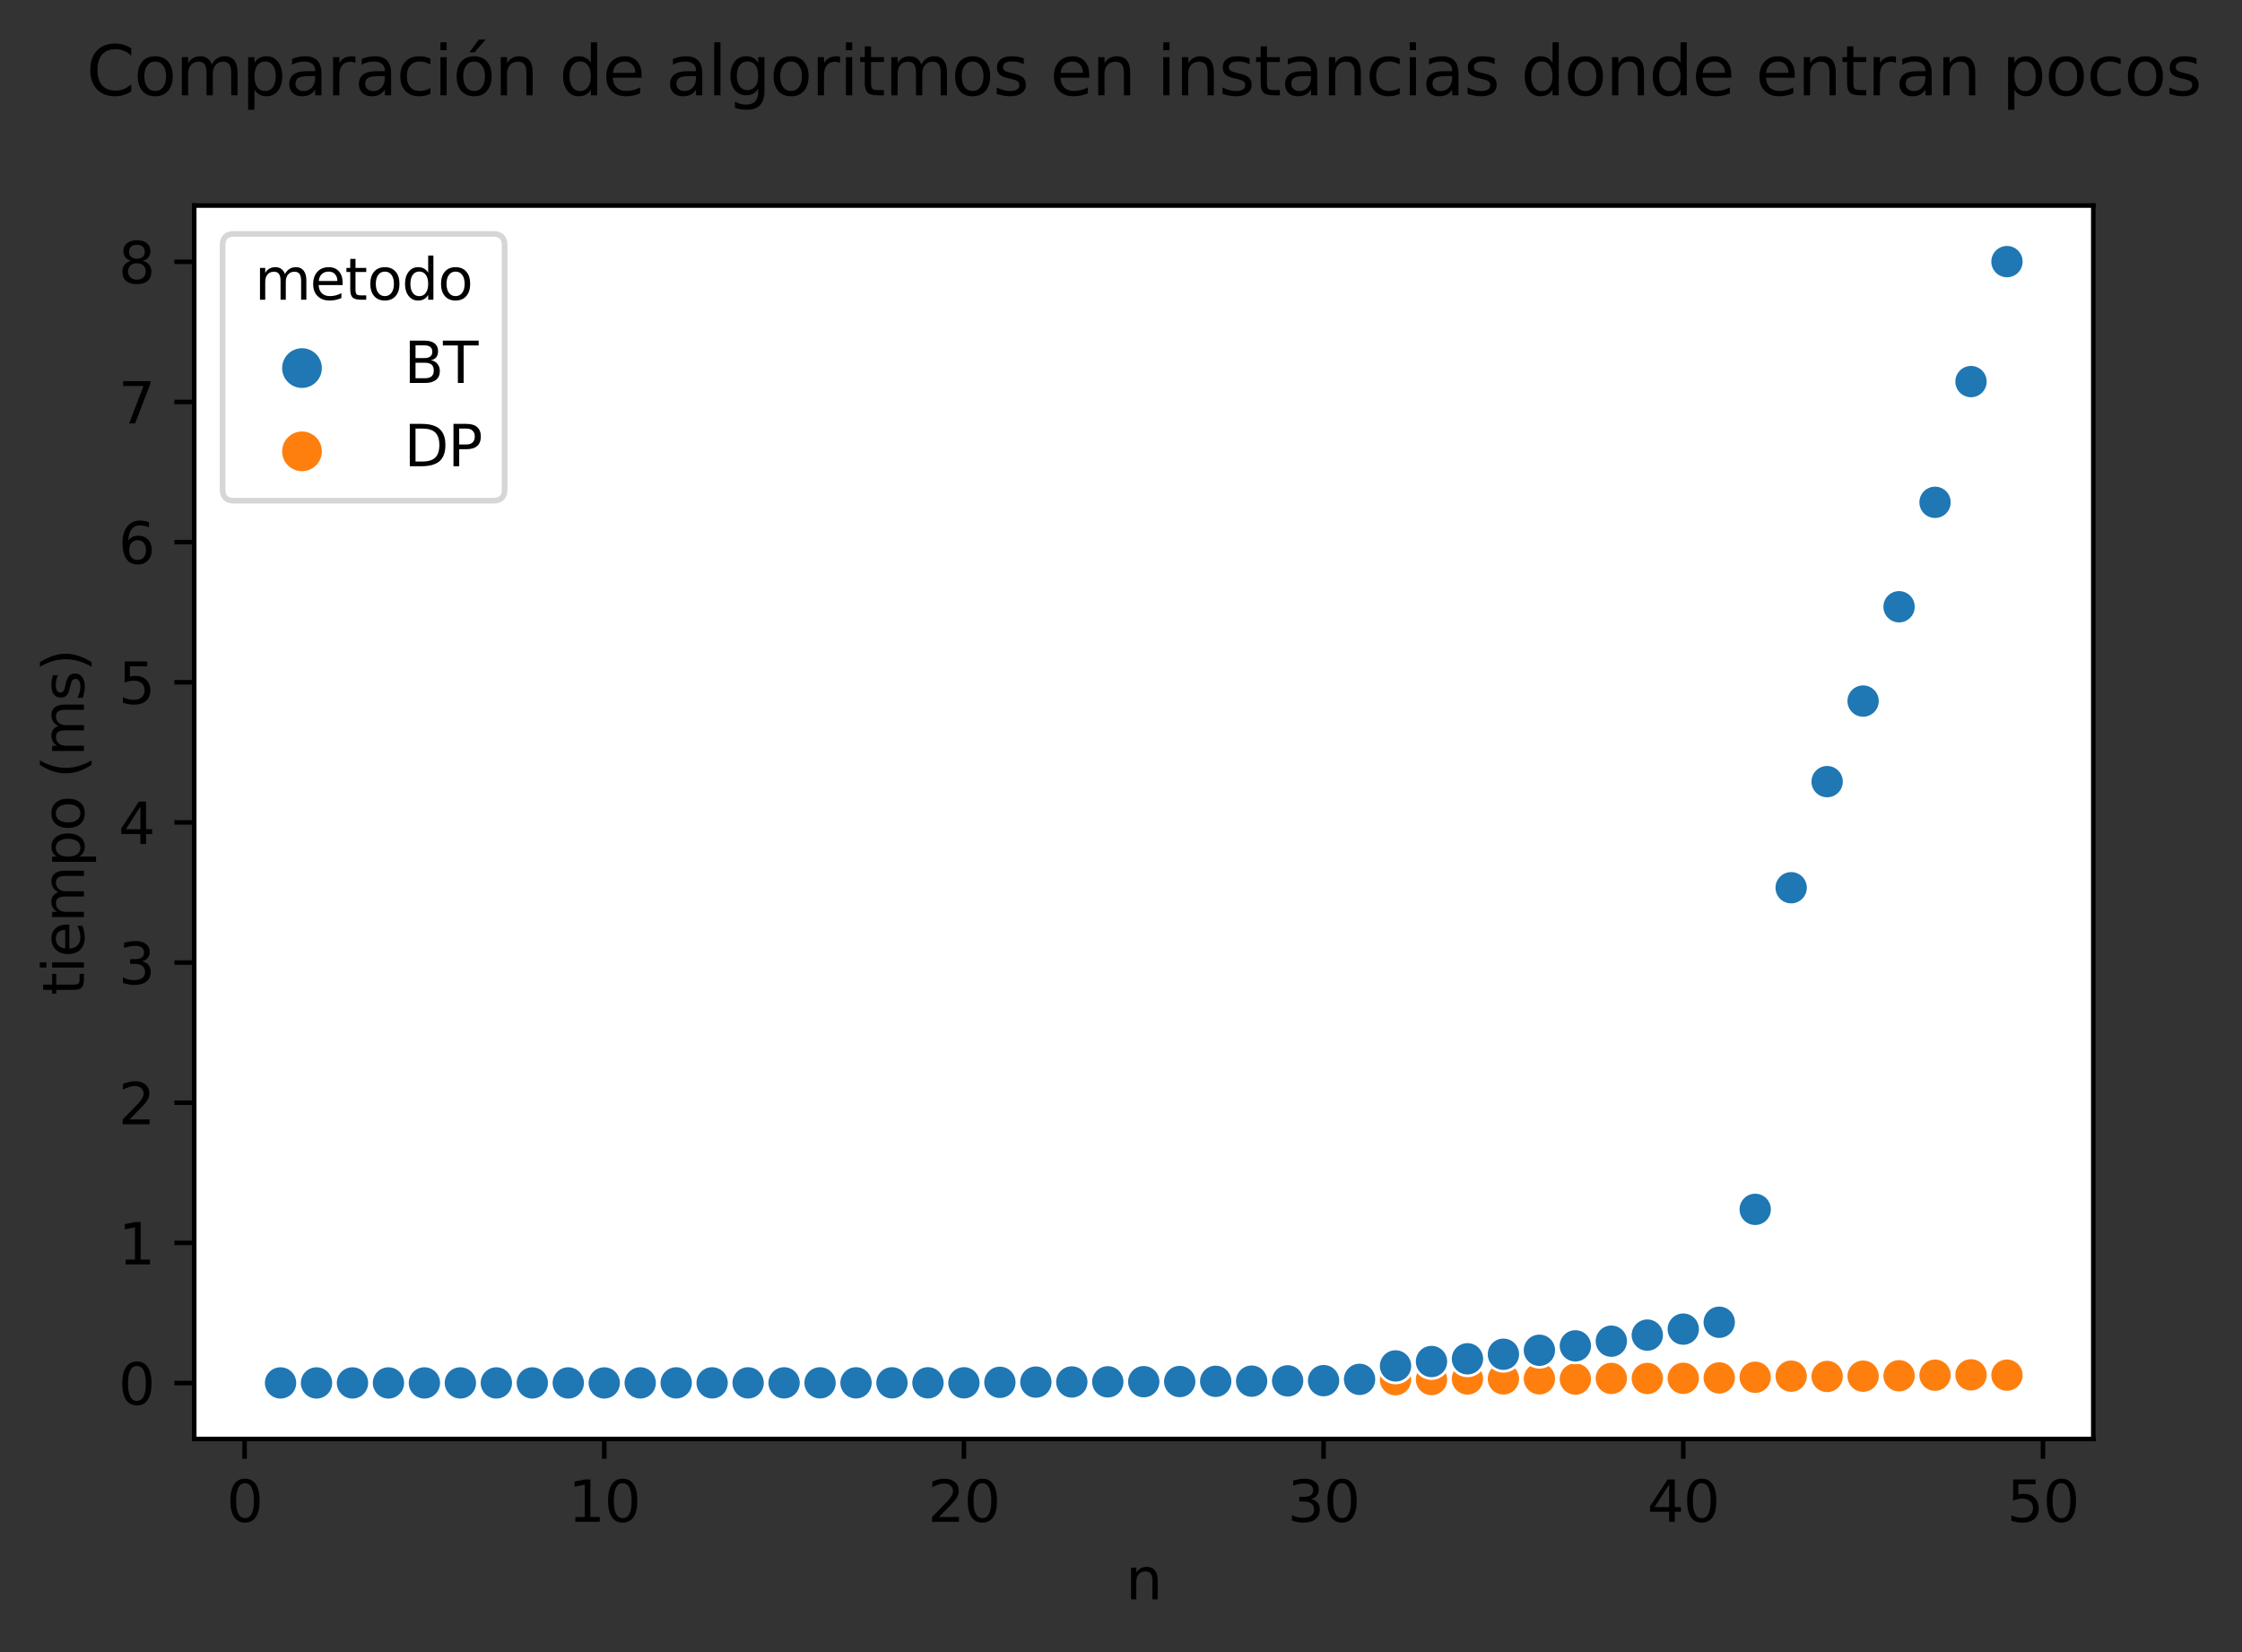 <?xml version="1.0" encoding="utf-8" standalone="no"?>
<!DOCTYPE svg PUBLIC "-//W3C//DTD SVG 1.1//EN"
  "http://www.w3.org/Graphics/SVG/1.1/DTD/svg11.dtd">
<svg height="291.232pt" version="1.1" viewBox="0 0 395.257 291.232" width="395.257pt" xmlns="http://www.w3.org/2000/svg" xmlns:xlink="http://www.w3.org/1999/xlink">
 <rect x="0" y="0" width="395.257" height="291.232" fill="#333333" stroke="none"/>
 <defs>
  <style type="text/css">*{stroke-linecap:butt;stroke-linejoin:round;}</style>
 </defs>
 <g id="figure_1">
  <g id="patch_1">
   <path d="M 0 291.232 
L 395.257 291.232 
L 395.257 0 
L 0 0 
z
" style="fill:none;"/>
  </g>
  <g id="axes_1">
   <g id="patch_2">
    <path d="M 34.241 253.675 
L 369.041 253.675 
L 369.041 36.236 
L 34.241 36.236 
z
" style="fill:#ffffff;"/>
   </g>
   <g id="PathCollection_1">
    <defs>
     <path d="M 0 3 
C 0.796 3 1.559 2.684 2.121 2.121 
C 2.684 1.559 3 0.796 3 -0 
C 3 -0.796 2.684 -1.559 2.121 -2.121 
C 1.559 -2.684 0.796 -3 0 -3 
C -0.796 -3 -1.559 -2.684 -2.121 -2.121 
C -2.684 -1.559 -3 -0.796 -3 0 
C -3 0.796 -2.684 1.559 -2.121 2.121 
C -1.559 2.684 -0.796 3 0 3 
z
" id="C0_0_c7d173cb0b"/>
    </defs>
    <g clip-path="url(#p1dc040422d)">
     <use style="fill:#1f77b4;stroke:#ffffff;stroke-width:0.48;" x="49.459" xlink:href="#C0_0_c7d173cb0b" y="243.792"/>
    </g>
    <g clip-path="url(#p1dc040422d)">
     <use style="fill:#1f77b4;stroke:#ffffff;stroke-width:0.48;" x="55.8" xlink:href="#C0_0_c7d173cb0b" y="243.791"/>
    </g>
    <g clip-path="url(#p1dc040422d)">
     <use style="fill:#1f77b4;stroke:#ffffff;stroke-width:0.48;" x="62.141" xlink:href="#C0_0_c7d173cb0b" y="243.791"/>
    </g>
    <g clip-path="url(#p1dc040422d)">
     <use style="fill:#1f77b4;stroke:#ffffff;stroke-width:0.48;" x="68.482" xlink:href="#C0_0_c7d173cb0b" y="243.79"/>
    </g>
    <g clip-path="url(#p1dc040422d)">
     <use style="fill:#1f77b4;stroke:#ffffff;stroke-width:0.48;" x="74.822" xlink:href="#C0_0_c7d173cb0b" y="243.79"/>
    </g>
    <g clip-path="url(#p1dc040422d)">
     <use style="fill:#1f77b4;stroke:#ffffff;stroke-width:0.48;" x="81.163" xlink:href="#C0_0_c7d173cb0b" y="243.79"/>
    </g>
    <g clip-path="url(#p1dc040422d)">
     <use style="fill:#1f77b4;stroke:#ffffff;stroke-width:0.48;" x="87.504" xlink:href="#C0_0_c7d173cb0b" y="243.79"/>
    </g>
    <g clip-path="url(#p1dc040422d)">
     <use style="fill:#1f77b4;stroke:#ffffff;stroke-width:0.48;" x="93.845" xlink:href="#C0_0_c7d173cb0b" y="243.791"/>
    </g>
    <g clip-path="url(#p1dc040422d)">
     <use style="fill:#1f77b4;stroke:#ffffff;stroke-width:0.48;" x="100.186" xlink:href="#C0_0_c7d173cb0b" y="243.791"/>
    </g>
    <g clip-path="url(#p1dc040422d)">
     <use style="fill:#1f77b4;stroke:#ffffff;stroke-width:0.48;" x="106.527" xlink:href="#C0_0_c7d173cb0b" y="243.791"/>
    </g>
    <g clip-path="url(#p1dc040422d)">
     <use style="fill:#1f77b4;stroke:#ffffff;stroke-width:0.48;" x="112.868" xlink:href="#C0_0_c7d173cb0b" y="243.784"/>
    </g>
    <g clip-path="url(#p1dc040422d)">
     <use style="fill:#1f77b4;stroke:#ffffff;stroke-width:0.48;" x="119.209" xlink:href="#C0_0_c7d173cb0b" y="243.782"/>
    </g>
    <g clip-path="url(#p1dc040422d)">
     <use style="fill:#1f77b4;stroke:#ffffff;stroke-width:0.48;" x="125.55" xlink:href="#C0_0_c7d173cb0b" y="243.781"/>
    </g>
    <g clip-path="url(#p1dc040422d)">
     <use style="fill:#1f77b4;stroke:#ffffff;stroke-width:0.48;" x="131.891" xlink:href="#C0_0_c7d173cb0b" y="243.781"/>
    </g>
    <g clip-path="url(#p1dc040422d)">
     <use style="fill:#1f77b4;stroke:#ffffff;stroke-width:0.48;" x="138.232" xlink:href="#C0_0_c7d173cb0b" y="243.779"/>
    </g>
    <g clip-path="url(#p1dc040422d)">
     <use style="fill:#1f77b4;stroke:#ffffff;stroke-width:0.48;" x="144.572" xlink:href="#C0_0_c7d173cb0b" y="243.778"/>
    </g>
    <g clip-path="url(#p1dc040422d)">
     <use style="fill:#1f77b4;stroke:#ffffff;stroke-width:0.48;" x="150.913" xlink:href="#C0_0_c7d173cb0b" y="243.776"/>
    </g>
    <g clip-path="url(#p1dc040422d)">
     <use style="fill:#1f77b4;stroke:#ffffff;stroke-width:0.48;" x="157.254" xlink:href="#C0_0_c7d173cb0b" y="243.774"/>
    </g>
    <g clip-path="url(#p1dc040422d)">
     <use style="fill:#1f77b4;stroke:#ffffff;stroke-width:0.48;" x="163.595" xlink:href="#C0_0_c7d173cb0b" y="243.772"/>
    </g>
    <g clip-path="url(#p1dc040422d)">
     <use style="fill:#1f77b4;stroke:#ffffff;stroke-width:0.48;" x="169.936" xlink:href="#C0_0_c7d173cb0b" y="243.77"/>
    </g>
    <g clip-path="url(#p1dc040422d)">
     <use style="fill:#1f77b4;stroke:#ffffff;stroke-width:0.48;" x="176.277" xlink:href="#C0_0_c7d173cb0b" y="243.686"/>
    </g>
    <g clip-path="url(#p1dc040422d)">
     <use style="fill:#1f77b4;stroke:#ffffff;stroke-width:0.48;" x="182.618" xlink:href="#C0_0_c7d173cb0b" y="243.646"/>
    </g>
    <g clip-path="url(#p1dc040422d)">
     <use style="fill:#1f77b4;stroke:#ffffff;stroke-width:0.48;" x="188.959" xlink:href="#C0_0_c7d173cb0b" y="243.622"/>
    </g>
    <g clip-path="url(#p1dc040422d)">
     <use style="fill:#1f77b4;stroke:#ffffff;stroke-width:0.48;" x="195.3" xlink:href="#C0_0_c7d173cb0b" y="243.6"/>
    </g>
    <g clip-path="url(#p1dc040422d)">
     <use style="fill:#1f77b4;stroke:#ffffff;stroke-width:0.48;" x="201.641" xlink:href="#C0_0_c7d173cb0b" y="243.575"/>
    </g>
    <g clip-path="url(#p1dc040422d)">
     <use style="fill:#ff7f0e;stroke:#ffffff;stroke-width:0.48;" x="49.459" xlink:href="#C0_0_c7d173cb0b" y="243.78"/>
    </g>
    <g clip-path="url(#p1dc040422d)">
     <use style="fill:#1f77b4;stroke:#ffffff;stroke-width:0.48;" x="49.459" xlink:href="#C0_0_c7d173cb0b" y="243.792"/>
    </g>
    <g clip-path="url(#p1dc040422d)">
     <use style="fill:#ff7f0e;stroke:#ffffff;stroke-width:0.48;" x="55.8" xlink:href="#C0_0_c7d173cb0b" y="243.777"/>
    </g>
    <g clip-path="url(#p1dc040422d)">
     <use style="fill:#1f77b4;stroke:#ffffff;stroke-width:0.48;" x="55.8" xlink:href="#C0_0_c7d173cb0b" y="243.792"/>
    </g>
    <g clip-path="url(#p1dc040422d)">
     <use style="fill:#ff7f0e;stroke:#ffffff;stroke-width:0.48;" x="62.141" xlink:href="#C0_0_c7d173cb0b" y="243.774"/>
    </g>
    <g clip-path="url(#p1dc040422d)">
     <use style="fill:#1f77b4;stroke:#ffffff;stroke-width:0.48;" x="62.141" xlink:href="#C0_0_c7d173cb0b" y="243.792"/>
    </g>
    <g clip-path="url(#p1dc040422d)">
     <use style="fill:#ff7f0e;stroke:#ffffff;stroke-width:0.48;" x="68.482" xlink:href="#C0_0_c7d173cb0b" y="243.771"/>
    </g>
    <g clip-path="url(#p1dc040422d)">
     <use style="fill:#1f77b4;stroke:#ffffff;stroke-width:0.48;" x="68.482" xlink:href="#C0_0_c7d173cb0b" y="243.792"/>
    </g>
    <g clip-path="url(#p1dc040422d)">
     <use style="fill:#ff7f0e;stroke:#ffffff;stroke-width:0.48;" x="74.822" xlink:href="#C0_0_c7d173cb0b" y="243.767"/>
    </g>
    <g clip-path="url(#p1dc040422d)">
     <use style="fill:#1f77b4;stroke:#ffffff;stroke-width:0.48;" x="74.822" xlink:href="#C0_0_c7d173cb0b" y="243.79"/>
    </g>
    <g clip-path="url(#p1dc040422d)">
     <use style="fill:#ff7f0e;stroke:#ffffff;stroke-width:0.48;" x="81.163" xlink:href="#C0_0_c7d173cb0b" y="243.762"/>
    </g>
    <g clip-path="url(#p1dc040422d)">
     <use style="fill:#1f77b4;stroke:#ffffff;stroke-width:0.48;" x="81.163" xlink:href="#C0_0_c7d173cb0b" y="243.79"/>
    </g>
    <g clip-path="url(#p1dc040422d)">
     <use style="fill:#ff7f0e;stroke:#ffffff;stroke-width:0.48;" x="87.504" xlink:href="#C0_0_c7d173cb0b" y="243.742"/>
    </g>
    <g clip-path="url(#p1dc040422d)">
     <use style="fill:#1f77b4;stroke:#ffffff;stroke-width:0.48;" x="87.504" xlink:href="#C0_0_c7d173cb0b" y="243.791"/>
    </g>
    <g clip-path="url(#p1dc040422d)">
     <use style="fill:#ff7f0e;stroke:#ffffff;stroke-width:0.48;" x="93.845" xlink:href="#C0_0_c7d173cb0b" y="243.738"/>
    </g>
    <g clip-path="url(#p1dc040422d)">
     <use style="fill:#1f77b4;stroke:#ffffff;stroke-width:0.48;" x="93.845" xlink:href="#C0_0_c7d173cb0b" y="243.791"/>
    </g>
    <g clip-path="url(#p1dc040422d)">
     <use style="fill:#ff7f0e;stroke:#ffffff;stroke-width:0.48;" x="100.186" xlink:href="#C0_0_c7d173cb0b" y="243.736"/>
    </g>
    <g clip-path="url(#p1dc040422d)">
     <use style="fill:#1f77b4;stroke:#ffffff;stroke-width:0.48;" x="100.186" xlink:href="#C0_0_c7d173cb0b" y="243.791"/>
    </g>
    <g clip-path="url(#p1dc040422d)">
     <use style="fill:#ff7f0e;stroke:#ffffff;stroke-width:0.48;" x="106.527" xlink:href="#C0_0_c7d173cb0b" y="243.733"/>
    </g>
    <g clip-path="url(#p1dc040422d)">
     <use style="fill:#1f77b4;stroke:#ffffff;stroke-width:0.48;" x="106.527" xlink:href="#C0_0_c7d173cb0b" y="243.791"/>
    </g>
    <g clip-path="url(#p1dc040422d)">
     <use style="fill:#ff7f0e;stroke:#ffffff;stroke-width:0.48;" x="112.868" xlink:href="#C0_0_c7d173cb0b" y="243.706"/>
    </g>
    <g clip-path="url(#p1dc040422d)">
     <use style="fill:#1f77b4;stroke:#ffffff;stroke-width:0.48;" x="112.868" xlink:href="#C0_0_c7d173cb0b" y="243.784"/>
    </g>
    <g clip-path="url(#p1dc040422d)">
     <use style="fill:#ff7f0e;stroke:#ffffff;stroke-width:0.48;" x="119.209" xlink:href="#C0_0_c7d173cb0b" y="243.703"/>
    </g>
    <g clip-path="url(#p1dc040422d)">
     <use style="fill:#1f77b4;stroke:#ffffff;stroke-width:0.48;" x="119.209" xlink:href="#C0_0_c7d173cb0b" y="243.782"/>
    </g>
    <g clip-path="url(#p1dc040422d)">
     <use style="fill:#ff7f0e;stroke:#ffffff;stroke-width:0.48;" x="125.55" xlink:href="#C0_0_c7d173cb0b" y="243.695"/>
    </g>
    <g clip-path="url(#p1dc040422d)">
     <use style="fill:#1f77b4;stroke:#ffffff;stroke-width:0.48;" x="125.55" xlink:href="#C0_0_c7d173cb0b" y="243.781"/>
    </g>
    <g clip-path="url(#p1dc040422d)">
     <use style="fill:#ff7f0e;stroke:#ffffff;stroke-width:0.48;" x="131.891" xlink:href="#C0_0_c7d173cb0b" y="243.696"/>
    </g>
    <g clip-path="url(#p1dc040422d)">
     <use style="fill:#1f77b4;stroke:#ffffff;stroke-width:0.48;" x="131.891" xlink:href="#C0_0_c7d173cb0b" y="243.78"/>
    </g>
    <g clip-path="url(#p1dc040422d)">
     <use style="fill:#ff7f0e;stroke:#ffffff;stroke-width:0.48;" x="138.232" xlink:href="#C0_0_c7d173cb0b" y="243.672"/>
    </g>
    <g clip-path="url(#p1dc040422d)">
     <use style="fill:#1f77b4;stroke:#ffffff;stroke-width:0.48;" x="138.232" xlink:href="#C0_0_c7d173cb0b" y="243.779"/>
    </g>
    <g clip-path="url(#p1dc040422d)">
     <use style="fill:#ff7f0e;stroke:#ffffff;stroke-width:0.48;" x="144.572" xlink:href="#C0_0_c7d173cb0b" y="243.651"/>
    </g>
    <g clip-path="url(#p1dc040422d)">
     <use style="fill:#1f77b4;stroke:#ffffff;stroke-width:0.48;" x="144.572" xlink:href="#C0_0_c7d173cb0b" y="243.777"/>
    </g>
    <g clip-path="url(#p1dc040422d)">
     <use style="fill:#ff7f0e;stroke:#ffffff;stroke-width:0.48;" x="150.913" xlink:href="#C0_0_c7d173cb0b" y="243.642"/>
    </g>
    <g clip-path="url(#p1dc040422d)">
     <use style="fill:#1f77b4;stroke:#ffffff;stroke-width:0.48;" x="150.913" xlink:href="#C0_0_c7d173cb0b" y="243.776"/>
    </g>
    <g clip-path="url(#p1dc040422d)">
     <use style="fill:#ff7f0e;stroke:#ffffff;stroke-width:0.48;" x="157.254" xlink:href="#C0_0_c7d173cb0b" y="243.641"/>
    </g>
    <g clip-path="url(#p1dc040422d)">
     <use style="fill:#1f77b4;stroke:#ffffff;stroke-width:0.48;" x="157.254" xlink:href="#C0_0_c7d173cb0b" y="243.775"/>
    </g>
    <g clip-path="url(#p1dc040422d)">
     <use style="fill:#ff7f0e;stroke:#ffffff;stroke-width:0.48;" x="163.595" xlink:href="#C0_0_c7d173cb0b" y="243.622"/>
    </g>
    <g clip-path="url(#p1dc040422d)">
     <use style="fill:#1f77b4;stroke:#ffffff;stroke-width:0.48;" x="163.595" xlink:href="#C0_0_c7d173cb0b" y="243.772"/>
    </g>
    <g clip-path="url(#p1dc040422d)">
     <use style="fill:#ff7f0e;stroke:#ffffff;stroke-width:0.48;" x="169.936" xlink:href="#C0_0_c7d173cb0b" y="243.618"/>
    </g>
    <g clip-path="url(#p1dc040422d)">
     <use style="fill:#1f77b4;stroke:#ffffff;stroke-width:0.48;" x="169.936" xlink:href="#C0_0_c7d173cb0b" y="243.77"/>
    </g>
    <g clip-path="url(#p1dc040422d)">
     <use style="fill:#ff7f0e;stroke:#ffffff;stroke-width:0.48;" x="176.277" xlink:href="#C0_0_c7d173cb0b" y="243.561"/>
    </g>
    <g clip-path="url(#p1dc040422d)">
     <use style="fill:#1f77b4;stroke:#ffffff;stroke-width:0.48;" x="176.277" xlink:href="#C0_0_c7d173cb0b" y="243.687"/>
    </g>
    <g clip-path="url(#p1dc040422d)">
     <use style="fill:#ff7f0e;stroke:#ffffff;stroke-width:0.48;" x="182.618" xlink:href="#C0_0_c7d173cb0b" y="243.549"/>
    </g>
    <g clip-path="url(#p1dc040422d)">
     <use style="fill:#1f77b4;stroke:#ffffff;stroke-width:0.48;" x="182.618" xlink:href="#C0_0_c7d173cb0b" y="243.647"/>
    </g>
    <g clip-path="url(#p1dc040422d)">
     <use style="fill:#ff7f0e;stroke:#ffffff;stroke-width:0.48;" x="188.959" xlink:href="#C0_0_c7d173cb0b" y="243.508"/>
    </g>
    <g clip-path="url(#p1dc040422d)">
     <use style="fill:#1f77b4;stroke:#ffffff;stroke-width:0.48;" x="188.959" xlink:href="#C0_0_c7d173cb0b" y="243.623"/>
    </g>
    <g clip-path="url(#p1dc040422d)">
     <use style="fill:#ff7f0e;stroke:#ffffff;stroke-width:0.48;" x="195.3" xlink:href="#C0_0_c7d173cb0b" y="243.492"/>
    </g>
    <g clip-path="url(#p1dc040422d)">
     <use style="fill:#1f77b4;stroke:#ffffff;stroke-width:0.48;" x="195.3" xlink:href="#C0_0_c7d173cb0b" y="243.601"/>
    </g>
    <g clip-path="url(#p1dc040422d)">
     <use style="fill:#ff7f0e;stroke:#ffffff;stroke-width:0.48;" x="201.641" xlink:href="#C0_0_c7d173cb0b" y="243.453"/>
    </g>
    <g clip-path="url(#p1dc040422d)">
     <use style="fill:#1f77b4;stroke:#ffffff;stroke-width:0.48;" x="201.641" xlink:href="#C0_0_c7d173cb0b" y="243.573"/>
    </g>
    <g clip-path="url(#p1dc040422d)">
     <use style="fill:#ff7f0e;stroke:#ffffff;stroke-width:0.48;" x="207.982" xlink:href="#C0_0_c7d173cb0b" y="243.46"/>
    </g>
    <g clip-path="url(#p1dc040422d)">
     <use style="fill:#1f77b4;stroke:#ffffff;stroke-width:0.48;" x="207.982" xlink:href="#C0_0_c7d173cb0b" y="243.546"/>
    </g>
    <g clip-path="url(#p1dc040422d)">
     <use style="fill:#ff7f0e;stroke:#ffffff;stroke-width:0.48;" x="214.322" xlink:href="#C0_0_c7d173cb0b" y="243.427"/>
    </g>
    <g clip-path="url(#p1dc040422d)">
     <use style="fill:#1f77b4;stroke:#ffffff;stroke-width:0.48;" x="214.322" xlink:href="#C0_0_c7d173cb0b" y="243.509"/>
    </g>
    <g clip-path="url(#p1dc040422d)">
     <use style="fill:#ff7f0e;stroke:#ffffff;stroke-width:0.48;" x="220.663" xlink:href="#C0_0_c7d173cb0b" y="243.423"/>
    </g>
    <g clip-path="url(#p1dc040422d)">
     <use style="fill:#1f77b4;stroke:#ffffff;stroke-width:0.48;" x="220.663" xlink:href="#C0_0_c7d173cb0b" y="243.477"/>
    </g>
    <g clip-path="url(#p1dc040422d)">
     <use style="fill:#ff7f0e;stroke:#ffffff;stroke-width:0.48;" x="227.004" xlink:href="#C0_0_c7d173cb0b" y="243.39"/>
    </g>
    <g clip-path="url(#p1dc040422d)">
     <use style="fill:#1f77b4;stroke:#ffffff;stroke-width:0.48;" x="227.004" xlink:href="#C0_0_c7d173cb0b" y="243.424"/>
    </g>
    <g clip-path="url(#p1dc040422d)">
     <use style="fill:#ff7f0e;stroke:#ffffff;stroke-width:0.48;" x="233.345" xlink:href="#C0_0_c7d173cb0b" y="243.373"/>
    </g>
    <g clip-path="url(#p1dc040422d)">
     <use style="fill:#1f77b4;stroke:#ffffff;stroke-width:0.48;" x="233.345" xlink:href="#C0_0_c7d173cb0b" y="243.388"/>
    </g>
    <g clip-path="url(#p1dc040422d)">
     <use style="fill:#ff7f0e;stroke:#ffffff;stroke-width:0.48;" x="239.686" xlink:href="#C0_0_c7d173cb0b" y="243.33"/>
    </g>
    <g clip-path="url(#p1dc040422d)">
     <use style="fill:#1f77b4;stroke:#ffffff;stroke-width:0.48;" x="239.686" xlink:href="#C0_0_c7d173cb0b" y="243.163"/>
    </g>
    <g clip-path="url(#p1dc040422d)">
     <use style="fill:#ff7f0e;stroke:#ffffff;stroke-width:0.48;" x="246.027" xlink:href="#C0_0_c7d173cb0b" y="243.223"/>
    </g>
    <g clip-path="url(#p1dc040422d)">
     <use style="fill:#1f77b4;stroke:#ffffff;stroke-width:0.48;" x="246.027" xlink:href="#C0_0_c7d173cb0b" y="240.792"/>
    </g>
    <g clip-path="url(#p1dc040422d)">
     <use style="fill:#ff7f0e;stroke:#ffffff;stroke-width:0.48;" x="252.368" xlink:href="#C0_0_c7d173cb0b" y="243.197"/>
    </g>
    <g clip-path="url(#p1dc040422d)">
     <use style="fill:#1f77b4;stroke:#ffffff;stroke-width:0.48;" x="252.368" xlink:href="#C0_0_c7d173cb0b" y="240.017"/>
    </g>
    <g clip-path="url(#p1dc040422d)">
     <use style="fill:#ff7f0e;stroke:#ffffff;stroke-width:0.48;" x="258.709" xlink:href="#C0_0_c7d173cb0b" y="243.092"/>
    </g>
    <g clip-path="url(#p1dc040422d)">
     <use style="fill:#1f77b4;stroke:#ffffff;stroke-width:0.48;" x="258.709" xlink:href="#C0_0_c7d173cb0b" y="239.538"/>
    </g>
    <g clip-path="url(#p1dc040422d)">
     <use style="fill:#ff7f0e;stroke:#ffffff;stroke-width:0.48;" x="265.05" xlink:href="#C0_0_c7d173cb0b" y="243.076"/>
    </g>
    <g clip-path="url(#p1dc040422d)">
     <use style="fill:#1f77b4;stroke:#ffffff;stroke-width:0.48;" x="265.05" xlink:href="#C0_0_c7d173cb0b" y="238.735"/>
    </g>
    <g clip-path="url(#p1dc040422d)">
     <use style="fill:#ff7f0e;stroke:#ffffff;stroke-width:0.48;" x="271.391" xlink:href="#C0_0_c7d173cb0b" y="243.064"/>
    </g>
    <g clip-path="url(#p1dc040422d)">
     <use style="fill:#1f77b4;stroke:#ffffff;stroke-width:0.48;" x="271.391" xlink:href="#C0_0_c7d173cb0b" y="238.034"/>
    </g>
    <g clip-path="url(#p1dc040422d)">
     <use style="fill:#ff7f0e;stroke:#ffffff;stroke-width:0.48;" x="277.732" xlink:href="#C0_0_c7d173cb0b" y="243.11"/>
    </g>
    <g clip-path="url(#p1dc040422d)">
     <use style="fill:#1f77b4;stroke:#ffffff;stroke-width:0.48;" x="277.732" xlink:href="#C0_0_c7d173cb0b" y="237.254"/>
    </g>
    <g clip-path="url(#p1dc040422d)">
     <use style="fill:#ff7f0e;stroke:#ffffff;stroke-width:0.48;" x="284.072" xlink:href="#C0_0_c7d173cb0b" y="242.995"/>
    </g>
    <g clip-path="url(#p1dc040422d)">
     <use style="fill:#1f77b4;stroke:#ffffff;stroke-width:0.48;" x="284.072" xlink:href="#C0_0_c7d173cb0b" y="236.43"/>
    </g>
    <g clip-path="url(#p1dc040422d)">
     <use style="fill:#ff7f0e;stroke:#ffffff;stroke-width:0.48;" x="290.413" xlink:href="#C0_0_c7d173cb0b" y="243.007"/>
    </g>
    <g clip-path="url(#p1dc040422d)">
     <use style="fill:#1f77b4;stroke:#ffffff;stroke-width:0.48;" x="290.413" xlink:href="#C0_0_c7d173cb0b" y="235.362"/>
    </g>
    <g clip-path="url(#p1dc040422d)">
     <use style="fill:#ff7f0e;stroke:#ffffff;stroke-width:0.48;" x="296.754" xlink:href="#C0_0_c7d173cb0b" y="242.976"/>
    </g>
    <g clip-path="url(#p1dc040422d)">
     <use style="fill:#1f77b4;stroke:#ffffff;stroke-width:0.48;" x="296.754" xlink:href="#C0_0_c7d173cb0b" y="234.306"/>
    </g>
    <g clip-path="url(#p1dc040422d)">
     <use style="fill:#ff7f0e;stroke:#ffffff;stroke-width:0.48;" x="303.095" xlink:href="#C0_0_c7d173cb0b" y="242.905"/>
    </g>
    <g clip-path="url(#p1dc040422d)">
     <use style="fill:#1f77b4;stroke:#ffffff;stroke-width:0.48;" x="303.095" xlink:href="#C0_0_c7d173cb0b" y="233.096"/>
    </g>
    <g clip-path="url(#p1dc040422d)">
     <use style="fill:#ff7f0e;stroke:#ffffff;stroke-width:0.48;" x="309.436" xlink:href="#C0_0_c7d173cb0b" y="242.793"/>
    </g>
    <g clip-path="url(#p1dc040422d)">
     <use style="fill:#1f77b4;stroke:#ffffff;stroke-width:0.48;" x="309.436" xlink:href="#C0_0_c7d173cb0b" y="213.194"/>
    </g>
    <g clip-path="url(#p1dc040422d)">
     <use style="fill:#ff7f0e;stroke:#ffffff;stroke-width:0.48;" x="315.777" xlink:href="#C0_0_c7d173cb0b" y="242.599"/>
    </g>
    <g clip-path="url(#p1dc040422d)">
     <use style="fill:#1f77b4;stroke:#ffffff;stroke-width:0.48;" x="315.777" xlink:href="#C0_0_c7d173cb0b" y="156.494"/>
    </g>
    <g clip-path="url(#p1dc040422d)">
     <use style="fill:#ff7f0e;stroke:#ffffff;stroke-width:0.48;" x="322.118" xlink:href="#C0_0_c7d173cb0b" y="242.654"/>
    </g>
    <g clip-path="url(#p1dc040422d)">
     <use style="fill:#1f77b4;stroke:#ffffff;stroke-width:0.48;" x="322.118" xlink:href="#C0_0_c7d173cb0b" y="137.791"/>
    </g>
    <g clip-path="url(#p1dc040422d)">
     <use style="fill:#ff7f0e;stroke:#ffffff;stroke-width:0.48;" x="328.459" xlink:href="#C0_0_c7d173cb0b" y="242.603"/>
    </g>
    <g clip-path="url(#p1dc040422d)">
     <use style="fill:#1f77b4;stroke:#ffffff;stroke-width:0.48;" x="328.459" xlink:href="#C0_0_c7d173cb0b" y="123.59"/>
    </g>
    <g clip-path="url(#p1dc040422d)">
     <use style="fill:#ff7f0e;stroke:#ffffff;stroke-width:0.48;" x="334.8" xlink:href="#C0_0_c7d173cb0b" y="242.53"/>
    </g>
    <g clip-path="url(#p1dc040422d)">
     <use style="fill:#1f77b4;stroke:#ffffff;stroke-width:0.48;" x="334.8" xlink:href="#C0_0_c7d173cb0b" y="106.964"/>
    </g>
    <g clip-path="url(#p1dc040422d)">
     <use style="fill:#ff7f0e;stroke:#ffffff;stroke-width:0.48;" x="341.141" xlink:href="#C0_0_c7d173cb0b" y="242.427"/>
    </g>
    <g clip-path="url(#p1dc040422d)">
     <use style="fill:#1f77b4;stroke:#ffffff;stroke-width:0.48;" x="341.141" xlink:href="#C0_0_c7d173cb0b" y="88.552"/>
    </g>
    <g clip-path="url(#p1dc040422d)">
     <use style="fill:#ff7f0e;stroke:#ffffff;stroke-width:0.48;" x="347.482" xlink:href="#C0_0_c7d173cb0b" y="242.37"/>
    </g>
    <g clip-path="url(#p1dc040422d)">
     <use style="fill:#1f77b4;stroke:#ffffff;stroke-width:0.48;" x="347.482" xlink:href="#C0_0_c7d173cb0b" y="67.269"/>
    </g>
    <g clip-path="url(#p1dc040422d)">
     <use style="fill:#ff7f0e;stroke:#ffffff;stroke-width:0.48;" x="353.822" xlink:href="#C0_0_c7d173cb0b" y="242.421"/>
    </g>
    <g clip-path="url(#p1dc040422d)">
     <use style="fill:#1f77b4;stroke:#ffffff;stroke-width:0.48;" x="353.822" xlink:href="#C0_0_c7d173cb0b" y="46.119"/>
    </g>
   </g>
   <g id="PathCollection_2"/>
   <g id="PathCollection_3"/>
   <g id="matplotlib.axis_1">
    <g id="xtick_1">
     <g id="line2d_1">
      <defs>
       <path d="M 0 0 
L 0 3.5 
" id="mf324107472" style="stroke:#000000;stroke-width:0.8;"/>
      </defs>
      <g>
       <use style="stroke:#000000;stroke-width:0.8;" x="43.118" xlink:href="#mf324107472" y="253.675"/>
      </g>
     </g>
     <g id="text_1">
      <!-- 0 -->
      <g transform="translate(39.937 268.274)scale(0.1 -0.1)">
       <defs>
        <path d="M 2034 4250 
Q 1547 4250 1301 3770 
Q 1056 3291 1056 2328 
Q 1056 1369 1301 889 
Q 1547 409 2034 409 
Q 2525 409 2770 889 
Q 3016 1369 3016 2328 
Q 3016 3291 2770 3770 
Q 2525 4250 2034 4250 
z
M 2034 4750 
Q 2819 4750 3233 4129 
Q 3647 3509 3647 2328 
Q 3647 1150 3233 529 
Q 2819 -91 2034 -91 
Q 1250 -91 836 529 
Q 422 1150 422 2328 
Q 422 3509 836 4129 
Q 1250 4750 2034 4750 
z
" id="DejaVuSans-30" transform="scale(0.016)"/>
       </defs>
       <use xlink:href="#DejaVuSans-30"/>
      </g>
     </g>
    </g>
    <g id="xtick_2">
     <g id="line2d_2">
      <g>
       <use style="stroke:#000000;stroke-width:0.8;" x="106.527" xlink:href="#mf324107472" y="253.675"/>
      </g>
     </g>
     <g id="text_2">
      <!-- 10 -->
      <g transform="translate(100.164 268.274)scale(0.1 -0.1)">
       <defs>
        <path d="M 794 531 
L 1825 531 
L 1825 4091 
L 703 3866 
L 703 4441 
L 1819 4666 
L 2450 4666 
L 2450 531 
L 3481 531 
L 3481 0 
L 794 0 
L 794 531 
z
" id="DejaVuSans-31" transform="scale(0.016)"/>
       </defs>
       <use xlink:href="#DejaVuSans-31"/>
       <use x="63.623" xlink:href="#DejaVuSans-30"/>
      </g>
     </g>
    </g>
    <g id="xtick_3">
     <g id="line2d_3">
      <g>
       <use style="stroke:#000000;stroke-width:0.8;" x="169.936" xlink:href="#mf324107472" y="253.675"/>
      </g>
     </g>
     <g id="text_3">
      <!-- 20 -->
      <g transform="translate(163.574 268.274)scale(0.1 -0.1)">
       <defs>
        <path d="M 1228 531 
L 3431 531 
L 3431 0 
L 469 0 
L 469 531 
Q 828 903 1448 1529 
Q 2069 2156 2228 2338 
Q 2531 2678 2651 2914 
Q 2772 3150 2772 3378 
Q 2772 3750 2511 3984 
Q 2250 4219 1831 4219 
Q 1534 4219 1204 4116 
Q 875 4013 500 3803 
L 500 4441 
Q 881 4594 1212 4672 
Q 1544 4750 1819 4750 
Q 2544 4750 2975 4387 
Q 3406 4025 3406 3419 
Q 3406 3131 3298 2873 
Q 3191 2616 2906 2266 
Q 2828 2175 2409 1742 
Q 1991 1309 1228 531 
z
" id="DejaVuSans-32" transform="scale(0.016)"/>
       </defs>
       <use xlink:href="#DejaVuSans-32"/>
       <use x="63.623" xlink:href="#DejaVuSans-30"/>
      </g>
     </g>
    </g>
    <g id="xtick_4">
     <g id="line2d_4">
      <g>
       <use style="stroke:#000000;stroke-width:0.8;" x="233.345" xlink:href="#mf324107472" y="253.675"/>
      </g>
     </g>
     <g id="text_4">
      <!-- 30 -->
      <g transform="translate(226.983 268.274)scale(0.1 -0.1)">
       <defs>
        <path d="M 2597 2516 
Q 3050 2419 3304 2112 
Q 3559 1806 3559 1356 
Q 3559 666 3084 287 
Q 2609 -91 1734 -91 
Q 1441 -91 1130 -33 
Q 819 25 488 141 
L 488 750 
Q 750 597 1062 519 
Q 1375 441 1716 441 
Q 2309 441 2620 675 
Q 2931 909 2931 1356 
Q 2931 1769 2642 2001 
Q 2353 2234 1838 2234 
L 1294 2234 
L 1294 2753 
L 1863 2753 
Q 2328 2753 2575 2939 
Q 2822 3125 2822 3475 
Q 2822 3834 2567 4026 
Q 2313 4219 1838 4219 
Q 1578 4219 1281 4162 
Q 984 4106 628 3988 
L 628 4550 
Q 988 4650 1302 4700 
Q 1616 4750 1894 4750 
Q 2613 4750 3031 4423 
Q 3450 4097 3450 3541 
Q 3450 3153 3228 2886 
Q 3006 2619 2597 2516 
z
" id="DejaVuSans-33" transform="scale(0.016)"/>
       </defs>
       <use xlink:href="#DejaVuSans-33"/>
       <use x="63.623" xlink:href="#DejaVuSans-30"/>
      </g>
     </g>
    </g>
    <g id="xtick_5">
     <g id="line2d_5">
      <g>
       <use style="stroke:#000000;stroke-width:0.8;" x="296.754" xlink:href="#mf324107472" y="253.675"/>
      </g>
     </g>
     <g id="text_5">
      <!-- 40 -->
      <g transform="translate(290.392 268.274)scale(0.1 -0.1)">
       <defs>
        <path d="M 2419 4116 
L 825 1625 
L 2419 1625 
L 2419 4116 
z
M 2253 4666 
L 3047 4666 
L 3047 1625 
L 3713 1625 
L 3713 1100 
L 3047 1100 
L 3047 0 
L 2419 0 
L 2419 1100 
L 313 1100 
L 313 1709 
L 2253 4666 
z
" id="DejaVuSans-34" transform="scale(0.016)"/>
       </defs>
       <use xlink:href="#DejaVuSans-34"/>
       <use x="63.623" xlink:href="#DejaVuSans-30"/>
      </g>
     </g>
    </g>
    <g id="xtick_6">
     <g id="line2d_6">
      <g>
       <use style="stroke:#000000;stroke-width:0.8;" x="360.163" xlink:href="#mf324107472" y="253.675"/>
      </g>
     </g>
     <g id="text_6">
      <!-- 50 -->
      <g transform="translate(353.801 268.274)scale(0.1 -0.1)">
       <defs>
        <path d="M 691 4666 
L 3169 4666 
L 3169 4134 
L 1269 4134 
L 1269 2991 
Q 1406 3038 1543 3061 
Q 1681 3084 1819 3084 
Q 2600 3084 3056 2656 
Q 3513 2228 3513 1497 
Q 3513 744 3044 326 
Q 2575 -91 1722 -91 
Q 1428 -91 1123 -41 
Q 819 9 494 109 
L 494 744 
Q 775 591 1075 516 
Q 1375 441 1709 441 
Q 2250 441 2565 725 
Q 2881 1009 2881 1497 
Q 2881 1984 2565 2268 
Q 2250 2553 1709 2553 
Q 1456 2553 1204 2497 
Q 953 2441 691 2322 
L 691 4666 
z
" id="DejaVuSans-35" transform="scale(0.016)"/>
       </defs>
       <use xlink:href="#DejaVuSans-35"/>
       <use x="63.623" xlink:href="#DejaVuSans-30"/>
      </g>
     </g>
    </g>
    <g id="text_7">
     <!-- n -->
     <g transform="translate(198.472 281.952)scale(0.1 -0.1)">
      <defs>
       <path d="M 3513 2113 
L 3513 0 
L 2938 0 
L 2938 2094 
Q 2938 2591 2744 2837 
Q 2550 3084 2163 3084 
Q 1697 3084 1428 2787 
Q 1159 2491 1159 1978 
L 1159 0 
L 581 0 
L 581 3500 
L 1159 3500 
L 1159 2956 
Q 1366 3272 1645 3428 
Q 1925 3584 2291 3584 
Q 2894 3584 3203 3211 
Q 3513 2838 3513 2113 
z
" id="DejaVuSans-6e" transform="scale(0.016)"/>
      </defs>
      <use xlink:href="#DejaVuSans-6e"/>
     </g>
    </g>
   </g>
   <g id="matplotlib.axis_2">
    <g id="ytick_1">
     <g id="line2d_7">
      <defs>
       <path d="M 0 0 
L -3.5 0 
" id="mf82ed9cced" style="stroke:#000000;stroke-width:0.8;"/>
      </defs>
      <g>
       <use style="stroke:#000000;stroke-width:0.8;" x="34.241" xlink:href="#mf82ed9cced" y="243.811"/>
      </g>
     </g>
     <g id="text_8">
      <!-- 0 -->
      <g transform="translate(20.878 247.61)scale(0.1 -0.1)">
       <use xlink:href="#DejaVuSans-30"/>
      </g>
     </g>
    </g>
    <g id="ytick_2">
     <g id="line2d_8">
      <g>
       <use style="stroke:#000000;stroke-width:0.8;" x="34.241" xlink:href="#mf82ed9cced" y="219.104"/>
      </g>
     </g>
     <g id="text_9">
      <!-- 1 -->
      <g transform="translate(20.878 222.903)scale(0.1 -0.1)">
       <use xlink:href="#DejaVuSans-31"/>
      </g>
     </g>
    </g>
    <g id="ytick_3">
     <g id="line2d_9">
      <g>
       <use style="stroke:#000000;stroke-width:0.8;" x="34.241" xlink:href="#mf82ed9cced" y="194.397"/>
      </g>
     </g>
     <g id="text_10">
      <!-- 2 -->
      <g transform="translate(20.878 198.196)scale(0.1 -0.1)">
       <use xlink:href="#DejaVuSans-32"/>
      </g>
     </g>
    </g>
    <g id="ytick_4">
     <g id="line2d_10">
      <g>
       <use style="stroke:#000000;stroke-width:0.8;" x="34.241" xlink:href="#mf82ed9cced" y="169.69"/>
      </g>
     </g>
     <g id="text_11">
      <!-- 3 -->
      <g transform="translate(20.878 173.489)scale(0.1 -0.1)">
       <use xlink:href="#DejaVuSans-33"/>
      </g>
     </g>
    </g>
    <g id="ytick_5">
     <g id="line2d_11">
      <g>
       <use style="stroke:#000000;stroke-width:0.8;" x="34.241" xlink:href="#mf82ed9cced" y="144.983"/>
      </g>
     </g>
     <g id="text_12">
      <!-- 4 -->
      <g transform="translate(20.878 148.782)scale(0.1 -0.1)">
       <use xlink:href="#DejaVuSans-34"/>
      </g>
     </g>
    </g>
    <g id="ytick_6">
     <g id="line2d_12">
      <g>
       <use style="stroke:#000000;stroke-width:0.8;" x="34.241" xlink:href="#mf82ed9cced" y="120.275"/>
      </g>
     </g>
     <g id="text_13">
      <!-- 5 -->
      <g transform="translate(20.878 124.075)scale(0.1 -0.1)">
       <use xlink:href="#DejaVuSans-35"/>
      </g>
     </g>
    </g>
    <g id="ytick_7">
     <g id="line2d_13">
      <g>
       <use style="stroke:#000000;stroke-width:0.8;" x="34.241" xlink:href="#mf82ed9cced" y="95.568"/>
      </g>
     </g>
     <g id="text_14">
      <!-- 6 -->
      <g transform="translate(20.878 99.367)scale(0.1 -0.1)">
       <defs>
        <path d="M 2113 2584 
Q 1688 2584 1439 2293 
Q 1191 2003 1191 1497 
Q 1191 994 1439 701 
Q 1688 409 2113 409 
Q 2538 409 2786 701 
Q 3034 994 3034 1497 
Q 3034 2003 2786 2293 
Q 2538 2584 2113 2584 
z
M 3366 4563 
L 3366 3988 
Q 3128 4100 2886 4159 
Q 2644 4219 2406 4219 
Q 1781 4219 1451 3797 
Q 1122 3375 1075 2522 
Q 1259 2794 1537 2939 
Q 1816 3084 2150 3084 
Q 2853 3084 3261 2657 
Q 3669 2231 3669 1497 
Q 3669 778 3244 343 
Q 2819 -91 2113 -91 
Q 1303 -91 875 529 
Q 447 1150 447 2328 
Q 447 3434 972 4092 
Q 1497 4750 2381 4750 
Q 2619 4750 2861 4703 
Q 3103 4656 3366 4563 
z
" id="DejaVuSans-36" transform="scale(0.016)"/>
       </defs>
       <use xlink:href="#DejaVuSans-36"/>
      </g>
     </g>
    </g>
    <g id="ytick_8">
     <g id="line2d_14">
      <g>
       <use style="stroke:#000000;stroke-width:0.8;" x="34.241" xlink:href="#mf82ed9cced" y="70.861"/>
      </g>
     </g>
     <g id="text_15">
      <!-- 7 -->
      <g transform="translate(20.878 74.66)scale(0.1 -0.1)">
       <defs>
        <path d="M 525 4666 
L 3525 4666 
L 3525 4397 
L 1831 0 
L 1172 0 
L 2766 4134 
L 525 4134 
L 525 4666 
z
" id="DejaVuSans-37" transform="scale(0.016)"/>
       </defs>
       <use xlink:href="#DejaVuSans-37"/>
      </g>
     </g>
    </g>
    <g id="ytick_9">
     <g id="line2d_15">
      <g>
       <use style="stroke:#000000;stroke-width:0.8;" x="34.241" xlink:href="#mf82ed9cced" y="46.154"/>
      </g>
     </g>
     <g id="text_16">
      <!-- 8 -->
      <g transform="translate(20.878 49.953)scale(0.1 -0.1)">
       <defs>
        <path d="M 2034 2216 
Q 1584 2216 1326 1975 
Q 1069 1734 1069 1313 
Q 1069 891 1326 650 
Q 1584 409 2034 409 
Q 2484 409 2743 651 
Q 3003 894 3003 1313 
Q 3003 1734 2745 1975 
Q 2488 2216 2034 2216 
z
M 1403 2484 
Q 997 2584 770 2862 
Q 544 3141 544 3541 
Q 544 4100 942 4425 
Q 1341 4750 2034 4750 
Q 2731 4750 3128 4425 
Q 3525 4100 3525 3541 
Q 3525 3141 3298 2862 
Q 3072 2584 2669 2484 
Q 3125 2378 3379 2068 
Q 3634 1759 3634 1313 
Q 3634 634 3220 271 
Q 2806 -91 2034 -91 
Q 1263 -91 848 271 
Q 434 634 434 1313 
Q 434 1759 690 2068 
Q 947 2378 1403 2484 
z
M 1172 3481 
Q 1172 3119 1398 2916 
Q 1625 2713 2034 2713 
Q 2441 2713 2670 2916 
Q 2900 3119 2900 3481 
Q 2900 3844 2670 4047 
Q 2441 4250 2034 4250 
Q 1625 4250 1398 4047 
Q 1172 3844 1172 3481 
z
" id="DejaVuSans-38" transform="scale(0.016)"/>
       </defs>
       <use xlink:href="#DejaVuSans-38"/>
      </g>
     </g>
    </g>
    <g id="text_17">
     <!-- tiempo (ms) -->
     <g transform="translate(14.798 175.451)rotate(-90)scale(0.1 -0.1)">
      <defs>
       <path d="M 1172 4494 
L 1172 3500 
L 2356 3500 
L 2356 3053 
L 1172 3053 
L 1172 1153 
Q 1172 725 1289 603 
Q 1406 481 1766 481 
L 2356 481 
L 2356 0 
L 1766 0 
Q 1100 0 847 248 
Q 594 497 594 1153 
L 594 3053 
L 172 3053 
L 172 3500 
L 594 3500 
L 594 4494 
L 1172 4494 
z
" id="DejaVuSans-74" transform="scale(0.016)"/>
       <path d="M 603 3500 
L 1178 3500 
L 1178 0 
L 603 0 
L 603 3500 
z
M 603 4863 
L 1178 4863 
L 1178 4134 
L 603 4134 
L 603 4863 
z
" id="DejaVuSans-69" transform="scale(0.016)"/>
       <path d="M 3597 1894 
L 3597 1613 
L 953 1613 
Q 991 1019 1311 708 
Q 1631 397 2203 397 
Q 2534 397 2845 478 
Q 3156 559 3463 722 
L 3463 178 
Q 3153 47 2828 -22 
Q 2503 -91 2169 -91 
Q 1331 -91 842 396 
Q 353 884 353 1716 
Q 353 2575 817 3079 
Q 1281 3584 2069 3584 
Q 2775 3584 3186 3129 
Q 3597 2675 3597 1894 
z
M 3022 2063 
Q 3016 2534 2758 2815 
Q 2500 3097 2075 3097 
Q 1594 3097 1305 2825 
Q 1016 2553 972 2059 
L 3022 2063 
z
" id="DejaVuSans-65" transform="scale(0.016)"/>
       <path d="M 3328 2828 
Q 3544 3216 3844 3400 
Q 4144 3584 4550 3584 
Q 5097 3584 5394 3201 
Q 5691 2819 5691 2113 
L 5691 0 
L 5113 0 
L 5113 2094 
Q 5113 2597 4934 2840 
Q 4756 3084 4391 3084 
Q 3944 3084 3684 2787 
Q 3425 2491 3425 1978 
L 3425 0 
L 2847 0 
L 2847 2094 
Q 2847 2600 2669 2842 
Q 2491 3084 2119 3084 
Q 1678 3084 1418 2786 
Q 1159 2488 1159 1978 
L 1159 0 
L 581 0 
L 581 3500 
L 1159 3500 
L 1159 2956 
Q 1356 3278 1631 3431 
Q 1906 3584 2284 3584 
Q 2666 3584 2933 3390 
Q 3200 3197 3328 2828 
z
" id="DejaVuSans-6d" transform="scale(0.016)"/>
       <path d="M 1159 525 
L 1159 -1331 
L 581 -1331 
L 581 3500 
L 1159 3500 
L 1159 2969 
Q 1341 3281 1617 3432 
Q 1894 3584 2278 3584 
Q 2916 3584 3314 3078 
Q 3713 2572 3713 1747 
Q 3713 922 3314 415 
Q 2916 -91 2278 -91 
Q 1894 -91 1617 61 
Q 1341 213 1159 525 
z
M 3116 1747 
Q 3116 2381 2855 2742 
Q 2594 3103 2138 3103 
Q 1681 3103 1420 2742 
Q 1159 2381 1159 1747 
Q 1159 1113 1420 752 
Q 1681 391 2138 391 
Q 2594 391 2855 752 
Q 3116 1113 3116 1747 
z
" id="DejaVuSans-70" transform="scale(0.016)"/>
       <path d="M 1959 3097 
Q 1497 3097 1228 2736 
Q 959 2375 959 1747 
Q 959 1119 1226 758 
Q 1494 397 1959 397 
Q 2419 397 2687 759 
Q 2956 1122 2956 1747 
Q 2956 2369 2687 2733 
Q 2419 3097 1959 3097 
z
M 1959 3584 
Q 2709 3584 3137 3096 
Q 3566 2609 3566 1747 
Q 3566 888 3137 398 
Q 2709 -91 1959 -91 
Q 1206 -91 779 398 
Q 353 888 353 1747 
Q 353 2609 779 3096 
Q 1206 3584 1959 3584 
z
" id="DejaVuSans-6f" transform="scale(0.016)"/>
       <path id="DejaVuSans-20" transform="scale(0.016)"/>
       <path d="M 1984 4856 
Q 1566 4138 1362 3434 
Q 1159 2731 1159 2009 
Q 1159 1288 1364 580 
Q 1569 -128 1984 -844 
L 1484 -844 
Q 1016 -109 783 600 
Q 550 1309 550 2009 
Q 550 2706 781 3412 
Q 1013 4119 1484 4856 
L 1984 4856 
z
" id="DejaVuSans-28" transform="scale(0.016)"/>
       <path d="M 2834 3397 
L 2834 2853 
Q 2591 2978 2328 3040 
Q 2066 3103 1784 3103 
Q 1356 3103 1142 2972 
Q 928 2841 928 2578 
Q 928 2378 1081 2264 
Q 1234 2150 1697 2047 
L 1894 2003 
Q 2506 1872 2764 1633 
Q 3022 1394 3022 966 
Q 3022 478 2636 193 
Q 2250 -91 1575 -91 
Q 1294 -91 989 -36 
Q 684 19 347 128 
L 347 722 
Q 666 556 975 473 
Q 1284 391 1588 391 
Q 1994 391 2212 530 
Q 2431 669 2431 922 
Q 2431 1156 2273 1281 
Q 2116 1406 1581 1522 
L 1381 1569 
Q 847 1681 609 1914 
Q 372 2147 372 2553 
Q 372 3047 722 3315 
Q 1072 3584 1716 3584 
Q 2034 3584 2315 3537 
Q 2597 3491 2834 3397 
z
" id="DejaVuSans-73" transform="scale(0.016)"/>
       <path d="M 513 4856 
L 1013 4856 
Q 1481 4119 1714 3412 
Q 1947 2706 1947 2009 
Q 1947 1309 1714 600 
Q 1481 -109 1013 -844 
L 513 -844 
Q 928 -128 1133 580 
Q 1338 1288 1338 2009 
Q 1338 2731 1133 3434 
Q 928 4138 513 4856 
z
" id="DejaVuSans-29" transform="scale(0.016)"/>
      </defs>
      <use xlink:href="#DejaVuSans-74"/>
      <use x="39.209" xlink:href="#DejaVuSans-69"/>
      <use x="66.992" xlink:href="#DejaVuSans-65"/>
      <use x="128.516" xlink:href="#DejaVuSans-6d"/>
      <use x="225.928" xlink:href="#DejaVuSans-70"/>
      <use x="289.404" xlink:href="#DejaVuSans-6f"/>
      <use x="350.586" xlink:href="#DejaVuSans-20"/>
      <use x="382.373" xlink:href="#DejaVuSans-28"/>
      <use x="421.387" xlink:href="#DejaVuSans-6d"/>
      <use x="518.799" xlink:href="#DejaVuSans-73"/>
      <use x="570.898" xlink:href="#DejaVuSans-29"/>
     </g>
    </g>
   </g>
   <g id="patch_3">
    <path d="M 34.241 253.675 
L 34.241 36.236 
" style="fill:none;stroke:#000000;stroke-linecap:square;stroke-linejoin:miter;stroke-width:0.8;"/>
   </g>
   <g id="patch_4">
    <path d="M 369.041 253.675 
L 369.041 36.236 
" style="fill:none;stroke:#000000;stroke-linecap:square;stroke-linejoin:miter;stroke-width:0.8;"/>
   </g>
   <g id="patch_5">
    <path d="M 34.241 253.675 
L 369.041 253.675 
" style="fill:none;stroke:#000000;stroke-linecap:square;stroke-linejoin:miter;stroke-width:0.8;"/>
   </g>
   <g id="patch_6">
    <path d="M 34.241 36.236 
L 369.041 36.236 
" style="fill:none;stroke:#000000;stroke-linecap:square;stroke-linejoin:miter;stroke-width:0.8;"/>
   </g>
   <g id="text_18">
    <!-- Comparación de algoritmos en instancias donde entran pocos -->
    <g transform="translate(15.224 16.798)scale(0.12 -0.12)">
     <defs>
      <path d="M 4122 4306 
L 4122 3641 
Q 3803 3938 3442 4084 
Q 3081 4231 2675 4231 
Q 1875 4231 1450 3742 
Q 1025 3253 1025 2328 
Q 1025 1406 1450 917 
Q 1875 428 2675 428 
Q 3081 428 3442 575 
Q 3803 722 4122 1019 
L 4122 359 
Q 3791 134 3420 21 
Q 3050 -91 2638 -91 
Q 1578 -91 968 557 
Q 359 1206 359 2328 
Q 359 3453 968 4101 
Q 1578 4750 2638 4750 
Q 3056 4750 3426 4639 
Q 3797 4528 4122 4306 
z
" id="DejaVuSans-43" transform="scale(0.016)"/>
      <path d="M 2194 1759 
Q 1497 1759 1228 1600 
Q 959 1441 959 1056 
Q 959 750 1161 570 
Q 1363 391 1709 391 
Q 2188 391 2477 730 
Q 2766 1069 2766 1631 
L 2766 1759 
L 2194 1759 
z
M 3341 1997 
L 3341 0 
L 2766 0 
L 2766 531 
Q 2569 213 2275 61 
Q 1981 -91 1556 -91 
Q 1019 -91 701 211 
Q 384 513 384 1019 
Q 384 1609 779 1909 
Q 1175 2209 1959 2209 
L 2766 2209 
L 2766 2266 
Q 2766 2663 2505 2880 
Q 2244 3097 1772 3097 
Q 1472 3097 1187 3025 
Q 903 2953 641 2809 
L 641 3341 
Q 956 3463 1253 3523 
Q 1550 3584 1831 3584 
Q 2591 3584 2966 3190 
Q 3341 2797 3341 1997 
z
" id="DejaVuSans-61" transform="scale(0.016)"/>
      <path d="M 2631 2963 
Q 2534 3019 2420 3045 
Q 2306 3072 2169 3072 
Q 1681 3072 1420 2755 
Q 1159 2438 1159 1844 
L 1159 0 
L 581 0 
L 581 3500 
L 1159 3500 
L 1159 2956 
Q 1341 3275 1631 3429 
Q 1922 3584 2338 3584 
Q 2397 3584 2469 3576 
Q 2541 3569 2628 3553 
L 2631 2963 
z
" id="DejaVuSans-72" transform="scale(0.016)"/>
      <path d="M 3122 3366 
L 3122 2828 
Q 2878 2963 2633 3030 
Q 2388 3097 2138 3097 
Q 1578 3097 1268 2742 
Q 959 2388 959 1747 
Q 959 1106 1268 751 
Q 1578 397 2138 397 
Q 2388 397 2633 464 
Q 2878 531 3122 666 
L 3122 134 
Q 2881 22 2623 -34 
Q 2366 -91 2075 -91 
Q 1284 -91 818 406 
Q 353 903 353 1747 
Q 353 2603 823 3093 
Q 1294 3584 2113 3584 
Q 2378 3584 2631 3529 
Q 2884 3475 3122 3366 
z
" id="DejaVuSans-63" transform="scale(0.016)"/>
      <path d="M 1959 3097 
Q 1497 3097 1228 2736 
Q 959 2375 959 1747 
Q 959 1119 1226 758 
Q 1494 397 1959 397 
Q 2419 397 2687 759 
Q 2956 1122 2956 1747 
Q 2956 2369 2687 2733 
Q 2419 3097 1959 3097 
z
M 1959 3584 
Q 2709 3584 3137 3096 
Q 3566 2609 3566 1747 
Q 3566 888 3137 398 
Q 2709 -91 1959 -91 
Q 1206 -91 779 398 
Q 353 888 353 1747 
Q 353 2609 779 3096 
Q 1206 3584 1959 3584 
z
M 2394 5119 
L 3016 5119 
L 1998 3944 
L 1519 3944 
L 2394 5119 
z
" id="DejaVuSans-f3" transform="scale(0.016)"/>
      <path d="M 2906 2969 
L 2906 4863 
L 3481 4863 
L 3481 0 
L 2906 0 
L 2906 525 
Q 2725 213 2448 61 
Q 2172 -91 1784 -91 
Q 1150 -91 751 415 
Q 353 922 353 1747 
Q 353 2572 751 3078 
Q 1150 3584 1784 3584 
Q 2172 3584 2448 3432 
Q 2725 3281 2906 2969 
z
M 947 1747 
Q 947 1113 1208 752 
Q 1469 391 1925 391 
Q 2381 391 2643 752 
Q 2906 1113 2906 1747 
Q 2906 2381 2643 2742 
Q 2381 3103 1925 3103 
Q 1469 3103 1208 2742 
Q 947 2381 947 1747 
z
" id="DejaVuSans-64" transform="scale(0.016)"/>
      <path d="M 603 4863 
L 1178 4863 
L 1178 0 
L 603 0 
L 603 4863 
z
" id="DejaVuSans-6c" transform="scale(0.016)"/>
      <path d="M 2906 1791 
Q 2906 2416 2648 2759 
Q 2391 3103 1925 3103 
Q 1463 3103 1205 2759 
Q 947 2416 947 1791 
Q 947 1169 1205 825 
Q 1463 481 1925 481 
Q 2391 481 2648 825 
Q 2906 1169 2906 1791 
z
M 3481 434 
Q 3481 -459 3084 -895 
Q 2688 -1331 1869 -1331 
Q 1566 -1331 1297 -1286 
Q 1028 -1241 775 -1147 
L 775 -588 
Q 1028 -725 1275 -790 
Q 1522 -856 1778 -856 
Q 2344 -856 2625 -561 
Q 2906 -266 2906 331 
L 2906 616 
Q 2728 306 2450 153 
Q 2172 0 1784 0 
Q 1141 0 747 490 
Q 353 981 353 1791 
Q 353 2603 747 3093 
Q 1141 3584 1784 3584 
Q 2172 3584 2450 3431 
Q 2728 3278 2906 2969 
L 2906 3500 
L 3481 3500 
L 3481 434 
z
" id="DejaVuSans-67" transform="scale(0.016)"/>
     </defs>
     <use xlink:href="#DejaVuSans-43"/>
     <use x="69.824" xlink:href="#DejaVuSans-6f"/>
     <use x="131.006" xlink:href="#DejaVuSans-6d"/>
     <use x="228.418" xlink:href="#DejaVuSans-70"/>
     <use x="291.895" xlink:href="#DejaVuSans-61"/>
     <use x="353.174" xlink:href="#DejaVuSans-72"/>
     <use x="394.287" xlink:href="#DejaVuSans-61"/>
     <use x="455.566" xlink:href="#DejaVuSans-63"/>
     <use x="510.547" xlink:href="#DejaVuSans-69"/>
     <use x="538.33" xlink:href="#DejaVuSans-f3"/>
     <use x="599.512" xlink:href="#DejaVuSans-6e"/>
     <use x="662.891" xlink:href="#DejaVuSans-20"/>
     <use x="694.678" xlink:href="#DejaVuSans-64"/>
     <use x="758.154" xlink:href="#DejaVuSans-65"/>
     <use x="819.678" xlink:href="#DejaVuSans-20"/>
     <use x="851.465" xlink:href="#DejaVuSans-61"/>
     <use x="912.744" xlink:href="#DejaVuSans-6c"/>
     <use x="940.527" xlink:href="#DejaVuSans-67"/>
     <use x="1004.004" xlink:href="#DejaVuSans-6f"/>
     <use x="1065.186" xlink:href="#DejaVuSans-72"/>
     <use x="1106.299" xlink:href="#DejaVuSans-69"/>
     <use x="1134.082" xlink:href="#DejaVuSans-74"/>
     <use x="1173.291" xlink:href="#DejaVuSans-6d"/>
     <use x="1270.703" xlink:href="#DejaVuSans-6f"/>
     <use x="1331.885" xlink:href="#DejaVuSans-73"/>
     <use x="1383.984" xlink:href="#DejaVuSans-20"/>
     <use x="1415.771" xlink:href="#DejaVuSans-65"/>
     <use x="1477.295" xlink:href="#DejaVuSans-6e"/>
     <use x="1540.674" xlink:href="#DejaVuSans-20"/>
     <use x="1572.461" xlink:href="#DejaVuSans-69"/>
     <use x="1600.244" xlink:href="#DejaVuSans-6e"/>
     <use x="1663.623" xlink:href="#DejaVuSans-73"/>
     <use x="1715.723" xlink:href="#DejaVuSans-74"/>
     <use x="1754.932" xlink:href="#DejaVuSans-61"/>
     <use x="1816.211" xlink:href="#DejaVuSans-6e"/>
     <use x="1879.59" xlink:href="#DejaVuSans-63"/>
     <use x="1934.57" xlink:href="#DejaVuSans-69"/>
     <use x="1962.354" xlink:href="#DejaVuSans-61"/>
     <use x="2023.633" xlink:href="#DejaVuSans-73"/>
     <use x="2075.732" xlink:href="#DejaVuSans-20"/>
     <use x="2107.52" xlink:href="#DejaVuSans-64"/>
     <use x="2170.996" xlink:href="#DejaVuSans-6f"/>
     <use x="2232.178" xlink:href="#DejaVuSans-6e"/>
     <use x="2295.557" xlink:href="#DejaVuSans-64"/>
     <use x="2359.033" xlink:href="#DejaVuSans-65"/>
     <use x="2420.557" xlink:href="#DejaVuSans-20"/>
     <use x="2452.344" xlink:href="#DejaVuSans-65"/>
     <use x="2513.867" xlink:href="#DejaVuSans-6e"/>
     <use x="2577.246" xlink:href="#DejaVuSans-74"/>
     <use x="2616.455" xlink:href="#DejaVuSans-72"/>
     <use x="2657.568" xlink:href="#DejaVuSans-61"/>
     <use x="2718.848" xlink:href="#DejaVuSans-6e"/>
     <use x="2782.227" xlink:href="#DejaVuSans-20"/>
     <use x="2814.014" xlink:href="#DejaVuSans-70"/>
     <use x="2877.49" xlink:href="#DejaVuSans-6f"/>
     <use x="2938.672" xlink:href="#DejaVuSans-63"/>
     <use x="2993.652" xlink:href="#DejaVuSans-6f"/>
     <use x="3054.834" xlink:href="#DejaVuSans-73"/>
    </g>
    <!--  -->
    <g transform="translate(201.641 30.235)scale(0.12 -0.12)"/>
   </g>
   <g id="legend_1">
    <g id="patch_7">
     <path d="M 41.241 88.27 
L 86.97 88.27 
Q 88.97 88.27 88.97 86.27 
L 88.97 43.236 
Q 88.97 41.236 86.97 41.236 
L 41.241 41.236 
Q 39.241 41.236 39.241 43.236 
L 39.241 86.27 
Q 39.241 88.27 41.241 88.27 
z
" style="fill:#ffffff;opacity:0.8;stroke:#cccccc;stroke-linejoin:miter;"/>
    </g>
    <g id="text_19">
     <!-- metodo -->
     <g transform="translate(44.905 52.834)scale(0.1 -0.1)">
      <use xlink:href="#DejaVuSans-6d"/>
      <use x="97.412" xlink:href="#DejaVuSans-65"/>
      <use x="158.936" xlink:href="#DejaVuSans-74"/>
      <use x="198.145" xlink:href="#DejaVuSans-6f"/>
      <use x="259.326" xlink:href="#DejaVuSans-64"/>
      <use x="322.803" xlink:href="#DejaVuSans-6f"/>
     </g>
    </g>
    <g id="PathCollection_4">
     <defs>
      <path d="M 0 3 
C 0.796 3 1.559 2.684 2.121 2.121 
C 2.684 1.559 3 0.796 3 0 
C 3 -0.796 2.684 -1.559 2.121 -2.121 
C 1.559 -2.684 0.796 -3 0 -3 
C -0.796 -3 -1.559 -2.684 -2.121 -2.121 
C -2.684 -1.559 -3 -0.796 -3 0 
C -3 0.796 -2.684 1.559 -2.121 2.121 
C -1.559 2.684 -0.796 3 0 3 
z
" id="m22c1014956" style="stroke:#1f77b4;"/>
     </defs>
     <g>
      <use style="fill:#1f77b4;stroke:#1f77b4;" x="53.241" xlink:href="#m22c1014956" y="64.887"/>
     </g>
    </g>
    <g id="text_20">
     <!-- BT -->
     <g transform="translate(71.241 67.512)scale(0.1 -0.1)">
      <defs>
       <path d="M 1259 2228 
L 1259 519 
L 2272 519 
Q 2781 519 3026 730 
Q 3272 941 3272 1375 
Q 3272 1813 3026 2020 
Q 2781 2228 2272 2228 
L 1259 2228 
z
M 1259 4147 
L 1259 2741 
L 2194 2741 
Q 2656 2741 2882 2914 
Q 3109 3088 3109 3444 
Q 3109 3797 2882 3972 
Q 2656 4147 2194 4147 
L 1259 4147 
z
M 628 4666 
L 2241 4666 
Q 2963 4666 3353 4366 
Q 3744 4066 3744 3513 
Q 3744 3084 3544 2831 
Q 3344 2578 2956 2516 
Q 3422 2416 3680 2098 
Q 3938 1781 3938 1306 
Q 3938 681 3513 340 
Q 3088 0 2303 0 
L 628 0 
L 628 4666 
z
" id="DejaVuSans-42" transform="scale(0.016)"/>
       <path d="M -19 4666 
L 3928 4666 
L 3928 4134 
L 2272 4134 
L 2272 0 
L 1638 0 
L 1638 4134 
L -19 4134 
L -19 4666 
z
" id="DejaVuSans-54" transform="scale(0.016)"/>
      </defs>
      <use xlink:href="#DejaVuSans-42"/>
      <use x="68.604" xlink:href="#DejaVuSans-54"/>
     </g>
    </g>
    <g id="PathCollection_5">
     <defs>
      <path d="M 0 3 
C 0.796 3 1.559 2.684 2.121 2.121 
C 2.684 1.559 3 0.796 3 0 
C 3 -0.796 2.684 -1.559 2.121 -2.121 
C 1.559 -2.684 0.796 -3 0 -3 
C -0.796 -3 -1.559 -2.684 -2.121 -2.121 
C -2.684 -1.559 -3 -0.796 -3 0 
C -3 0.796 -2.684 1.559 -2.121 2.121 
C -1.559 2.684 -0.796 3 0 3 
z
" id="m75110c9161" style="stroke:#ff7f0e;"/>
     </defs>
     <g>
      <use style="fill:#ff7f0e;stroke:#ff7f0e;" x="53.241" xlink:href="#m75110c9161" y="79.565"/>
     </g>
    </g>
    <g id="text_21">
     <!-- DP -->
     <g transform="translate(71.241 82.19)scale(0.1 -0.1)">
      <defs>
       <path d="M 1259 4147 
L 1259 519 
L 2022 519 
Q 2988 519 3436 956 
Q 3884 1394 3884 2338 
Q 3884 3275 3436 3711 
Q 2988 4147 2022 4147 
L 1259 4147 
z
M 628 4666 
L 1925 4666 
Q 3281 4666 3915 4102 
Q 4550 3538 4550 2338 
Q 4550 1131 3912 565 
Q 3275 0 1925 0 
L 628 0 
L 628 4666 
z
" id="DejaVuSans-44" transform="scale(0.016)"/>
       <path d="M 1259 4147 
L 1259 2394 
L 2053 2394 
Q 2494 2394 2734 2622 
Q 2975 2850 2975 3272 
Q 2975 3691 2734 3919 
Q 2494 4147 2053 4147 
L 1259 4147 
z
M 628 4666 
L 2053 4666 
Q 2838 4666 3239 4311 
Q 3641 3956 3641 3272 
Q 3641 2581 3239 2228 
Q 2838 1875 2053 1875 
L 1259 1875 
L 1259 0 
L 628 0 
L 628 4666 
z
" id="DejaVuSans-50" transform="scale(0.016)"/>
      </defs>
      <use xlink:href="#DejaVuSans-44"/>
      <use x="77.002" xlink:href="#DejaVuSans-50"/>
     </g>
    </g>
   </g>
  </g>
 </g>
 <defs>
  <clipPath id="p1dc040422d">
   <rect height="217.44" width="334.8" x="34.241" y="36.236"/>
  </clipPath>
 </defs>
</svg>
